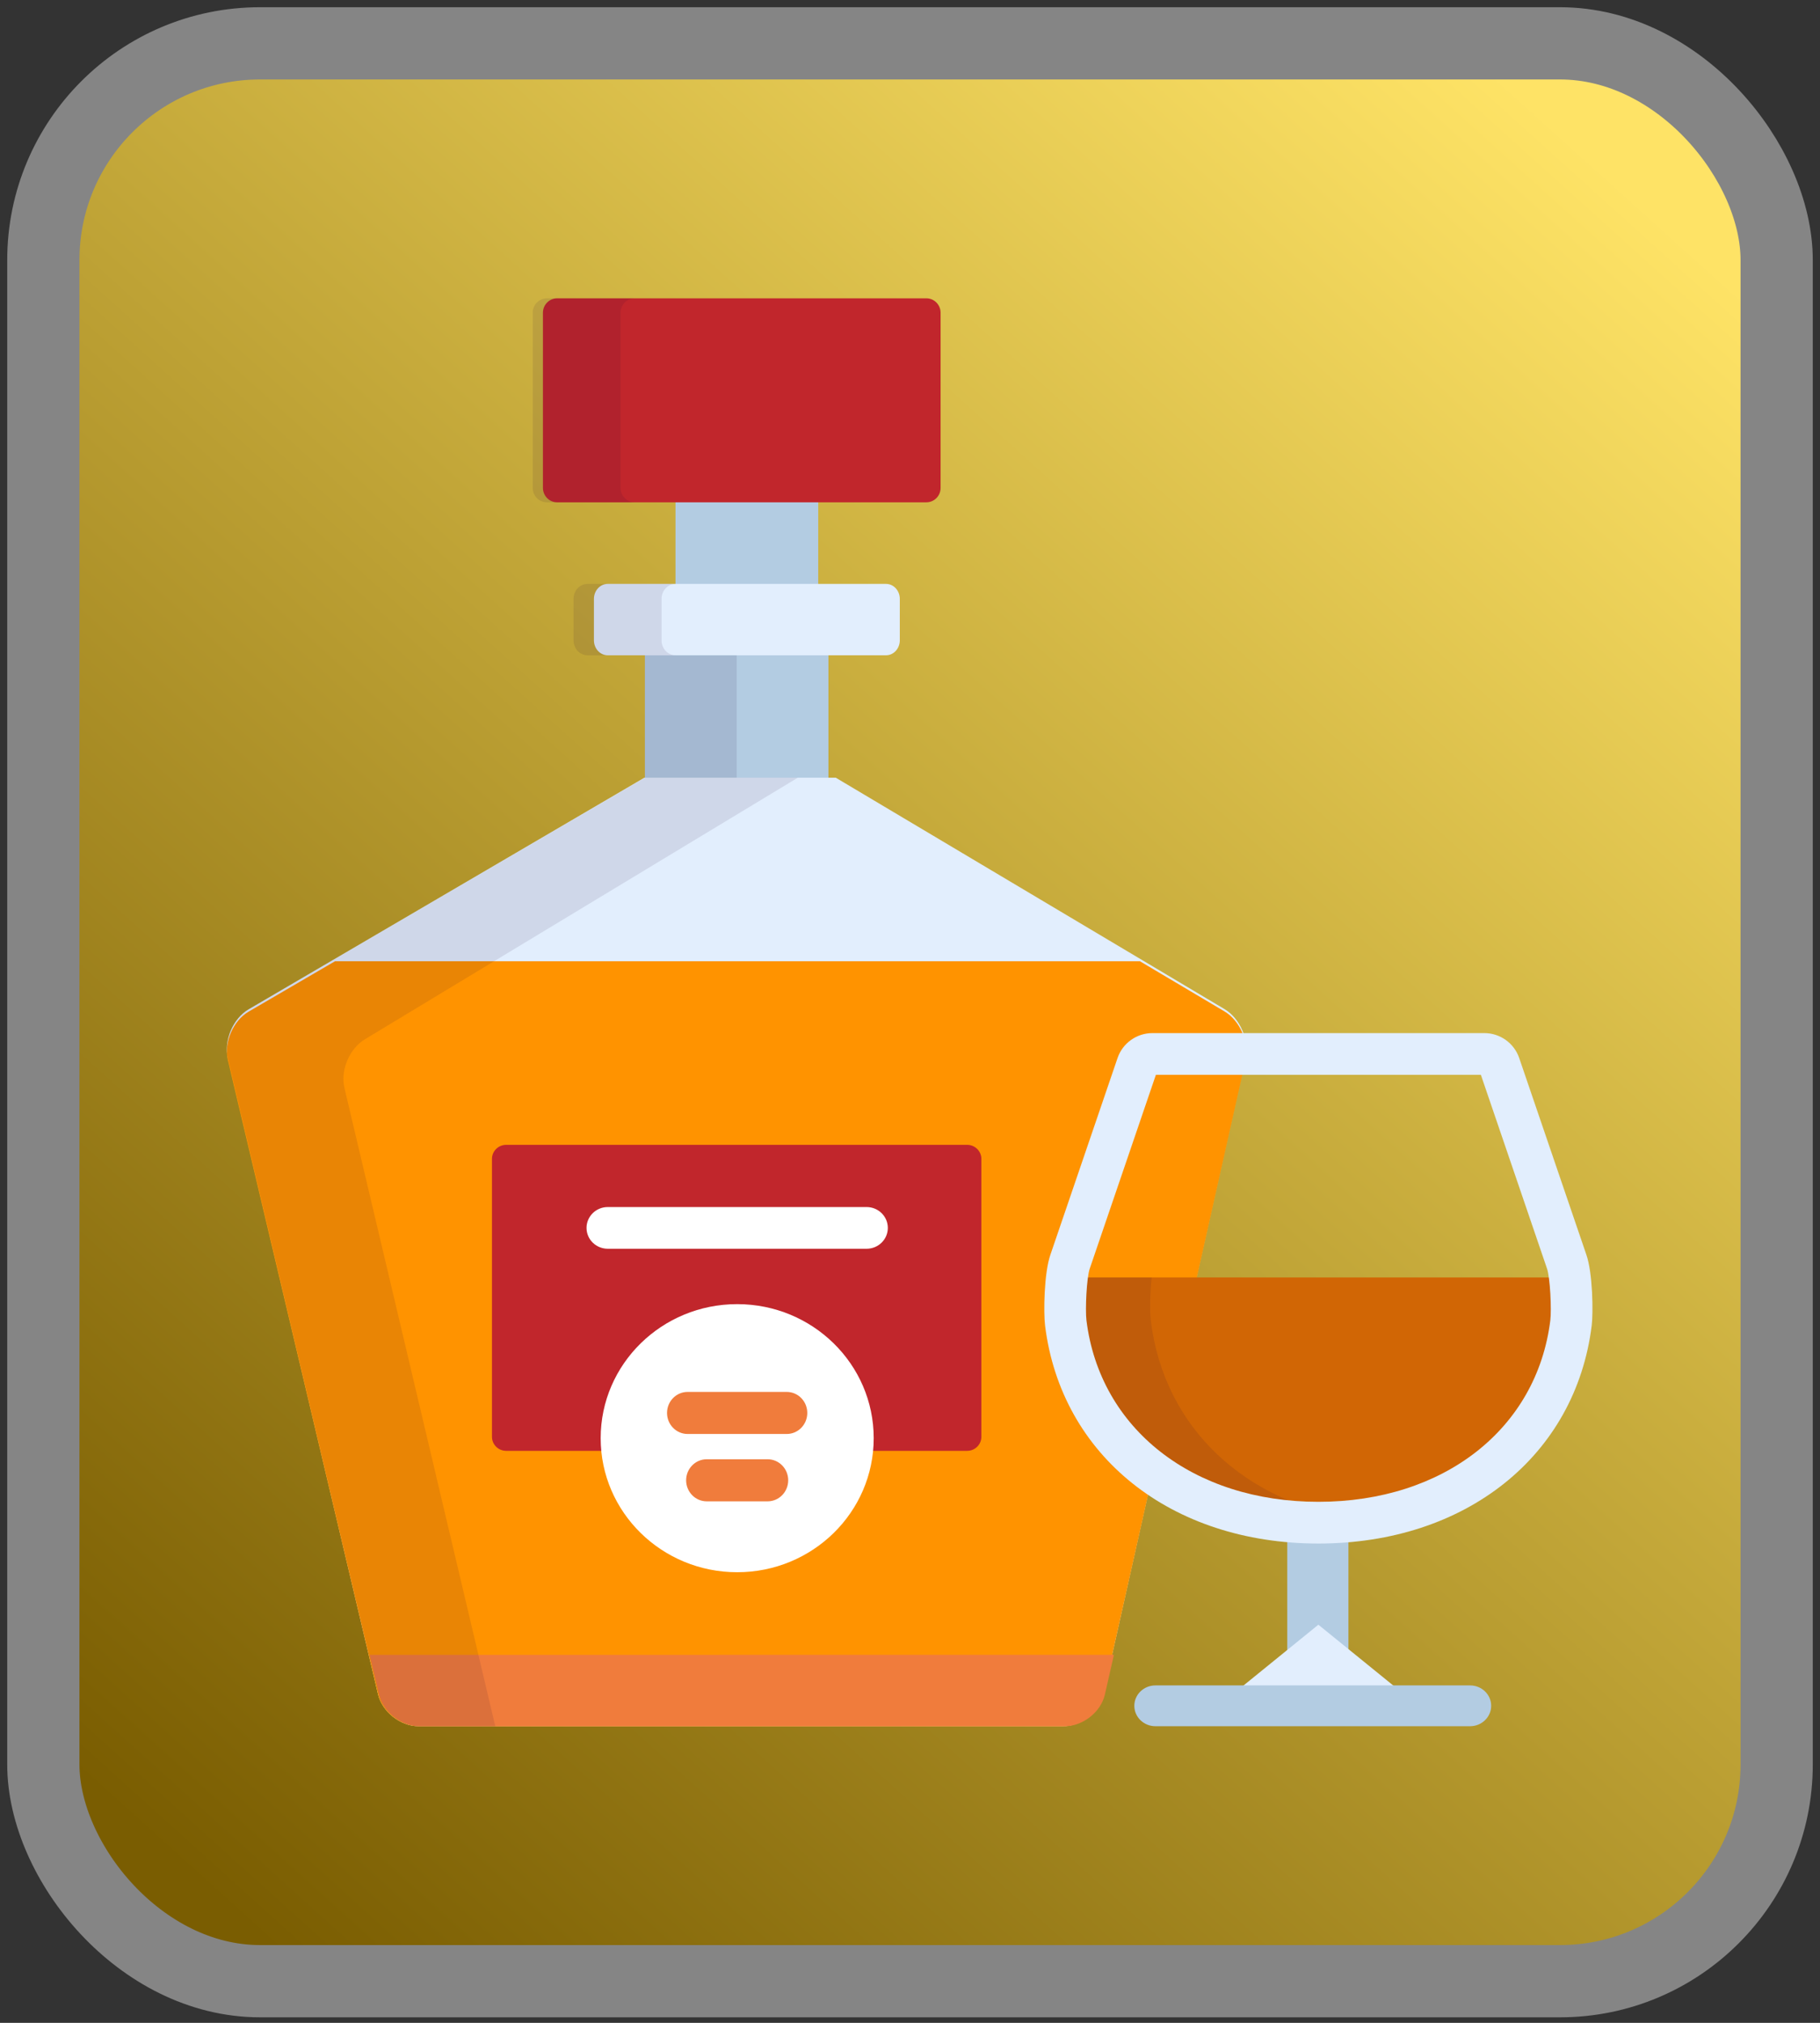 <?xml version="1.0" encoding="UTF-8"?>
<svg width="126px" height="140px" viewBox="0 0 126 140" version="1.1" xmlns="http://www.w3.org/2000/svg" xmlns:xlink="http://www.w3.org/1999/xlink">
    <rect x="0" y="0" width="126" height="140" fill="#333333" stroke="none"/>
    <!-- Generator: Sketch 60 (88103) - https://sketch.com -->
    <title>Brandy</title>
    <desc>Created with Sketch.</desc>
    <defs>
        <linearGradient x1="90.028%" y1="5.152%" x2="13.638%" y2="100%" id="linearGradient-1">
            <stop stop-color="#FEE366" offset="0%"></stop>
            <stop stop-color="#7A5D01" offset="100%"></stop>
        </linearGradient>
    </defs>
    <g id="Page-1" stroke="none" stroke-width="1" fill="none" fill-rule="evenodd">
        <g id="Mobile" transform="translate(-1024, -25)">
            <g id="Brandy" transform="translate(1027, 28)">
                <rect id="Rectangle-Copy-5" stroke="#858585" stroke-width="5" fill="url(#linearGradient-1)" x="0" y="0" width="120" height="134.118" rx="15"></rect>
                <g id="drink" transform="translate(12.706, 17.647)" fill-rule="nonzero">
                    <rect id="Rectangle" fill="#B3CCE2" x="28.941" y="21.882" width="12.706" height="13.412"></rect>
                    <rect id="Rectangle" fill="#210035" opacity="0.1" x="28.941" y="21.882" width="6.353" height="13.412"></rect>
                    <rect id="Rectangle" fill="#B3CCE2" x="31.059" y="12" width="9.882" height="8.471"></rect>
                    <path d="M46.588,23.669 C46.588,24.239 46.16,24.706 45.637,24.706 L26.363,24.706 C25.84,24.706 25.412,24.239 25.412,23.669 L25.412,20.802 C25.412,20.232 25.84,19.765 26.363,19.765 L45.637,19.765 C46.16,19.765 46.588,20.231 46.588,20.802 L46.588,23.669 L46.588,23.669 Z" id="Path" fill="#E2EEFD"></path>
                    <path d="M30.093,23.669 L30.093,20.802 C30.093,20.232 30.528,19.765 31.059,19.765 L24.966,19.765 C24.435,19.765 24,20.231 24,20.802 L24,23.669 C24,24.239 24.435,24.706 24.966,24.706 L31.059,24.706 C30.528,24.706 30.093,24.239 30.093,23.669 Z" id="Path" fill="#210035" opacity="0.1"></path>
                    <path d="M49.412,13.122 C49.412,13.67 48.971,14.118 48.431,14.118 L22.863,14.118 C22.324,14.118 21.882,13.669 21.882,13.122 L21.882,0.996 C21.882,0.448 22.324,0 22.863,0 L48.431,0 C48.971,0 49.412,0.448 49.412,0.996 L49.412,13.122 L49.412,13.122 Z" id="Path" fill="#C1262C"></path>
                    <path d="M27.255,13.122 L27.255,0.996 C27.255,0.448 27.696,0 28.235,0 L22.157,0 C21.618,0 21.176,0.448 21.176,0.996 L21.176,13.122 C21.176,13.67 21.618,14.118 22.157,14.118 L28.235,14.118 C27.696,14.118 27.255,13.67 27.255,13.122 Z" id="Path" fill="#210035" opacity="0.1"></path>
                    <path d="M69.069,49.193 L42.152,33.176 L28.906,33.176 L1.508,49.207 C0.428,49.839 -0.22,51.354 0.068,52.574 L10.464,96.606 C10.752,97.826 12.011,98.824 13.261,98.824 L57.908,98.824 C59.158,98.824 60.405,97.823 60.678,96.6 L70.526,52.58 C70.8,51.357 70.144,49.833 69.069,49.193 Z" id="Path" fill="#E2EEFD"></path>
                    <path d="M69.069,49.354 L63.215,45.882 L7.486,45.882 L1.508,49.368 C0.428,49.998 -0.22,51.508 0.068,52.724 L10.464,96.613 C10.752,97.829 12.011,98.824 13.261,98.824 L57.908,98.824 C59.158,98.824 60.405,97.826 60.678,96.607 L70.526,52.73 C70.8,51.511 70.144,49.992 69.069,49.354 Z" id="Path" fill="#FF9300"></path>
                    <path d="M9.882,93.885 L10.546,96.645 C10.834,97.843 12.093,98.824 13.344,98.824 L58.012,98.824 C59.263,98.824 60.51,97.84 60.784,96.639 L61.412,93.882 L9.882,93.885 Z" id="Path" fill="#F07C3C"></path>
                    <path d="M18.546,98.667 L8.136,54.635 C7.848,53.415 8.497,51.9 9.578,51.268 L39.529,33.176 L28.944,33.176 L1.51,49.207 C0.429,49.839 -0.22,51.354 0.069,52.574 L10.478,96.606 C10.766,97.826 12.027,98.824 13.279,98.824 L18.591,98.824 C18.575,98.772 18.558,98.72 18.546,98.667 Z" id="Path" fill="#210035" opacity="0.1"></path>
                    <path d="M52.235,78.794 C52.235,79.328 51.795,79.765 51.257,79.765 L19.331,79.765 C18.793,79.765 18.353,79.328 18.353,78.794 L18.353,59.559 C18.353,59.025 18.793,58.588 19.331,58.588 L51.257,58.588 C51.795,58.588 52.235,59.025 52.235,59.559 L52.235,78.794 L52.235,78.794 Z" id="Path" fill="#C1262C"></path>
                    <g id="Group" transform="translate(24.706, 62.824)" fill="#FFFFFF">
                        <path d="M19.582,2.955 L1.665,2.955 C0.853,2.955 0.194,2.309 0.194,1.512 C0.194,0.714 0.853,0.068 1.665,0.068 L19.582,0.068 C20.395,0.068 21.053,0.714 21.053,1.512 C21.053,2.309 20.395,2.955 19.582,2.955 Z" id="Path"></path>
                        <ellipse id="Oval" cx="10.624" cy="16.065" rx="9.451" ry="9.277"></ellipse>
                    </g>
                    <g id="Group" transform="translate(30.353, 75.529)" fill="#F07C3C">
                        <path d="M8.405,3.069 L1.546,3.069 C0.758,3.069 0.12,2.418 0.12,1.614 C0.12,0.809 0.758,0.158 1.546,0.158 L8.405,0.158 C9.192,0.158 9.83,0.809 9.83,1.614 C9.83,2.418 9.192,3.069 8.405,3.069 Z" id="Path"></path>
                        <path d="M7.084,7.731 L2.867,7.731 C2.08,7.731 1.442,7.079 1.442,6.275 C1.442,5.471 2.08,4.819 2.867,4.819 L7.084,4.819 C7.871,4.819 8.509,5.471 8.509,6.275 C8.509,7.079 7.871,7.731 7.084,7.731 Z" id="Path"></path>
                    </g>
                    <path d="M75.529,84.795 C74.809,84.795 74.104,84.763 73.412,84.706 L73.412,93.882 L77.647,93.882 L77.647,84.706 C76.955,84.763 76.249,84.795 75.529,84.795 Z" id="Path" fill="#B3CCE2"></path>
                    <path d="M57.925,70.743 C58.936,79.095 65.869,84.706 75.176,84.706 C84.484,84.706 91.417,79.095 92.429,70.743 C92.497,70.175 92.485,68.856 92.371,67.765 L57.983,67.765 C57.868,68.856 57.856,70.175 57.925,70.743 Z" id="Path" fill="#D16605"></path>
                    <path d="M63.964,70.743 C63.894,70.174 63.906,68.856 64.022,67.765 L57.983,67.765 C57.868,68.856 57.856,70.175 57.925,70.743 C58.945,79.095 65.941,84.706 75.334,84.706 C76.372,84.706 77.378,84.634 78.353,84.5 C70.509,83.428 64.871,78.172 63.964,70.743 Z" id="Path" fill="#210035" opacity="0.1"></path>
                    <g id="Group" transform="translate(56.471, 50.824)" fill="#E2EEFD">
                        <path d="M19.095,35.357 C8.896,35.357 1.292,29.293 0.173,20.267 C0.065,19.394 0.095,16.639 0.548,15.354 L5.192,1.755 C5.544,0.723 6.515,0.029 7.609,0.029 L30.583,0.029 C31.676,0.029 32.647,0.723 32.999,1.755 L37.643,15.354 C38.096,16.639 38.126,19.394 38.018,20.267 C36.899,29.293 29.294,35.357 19.095,35.357 Z M7.846,2.917 L3.279,16.295 C3.276,16.301 3.274,16.307 3.272,16.314 C3.045,16.95 2.949,19.19 3.039,19.912 C3.97,27.423 10.423,32.469 19.095,32.469 C27.768,32.469 34.221,27.423 35.152,19.912 C35.242,19.19 35.146,16.949 34.919,16.314 C34.917,16.308 34.915,16.302 34.912,16.295 L30.345,2.917 L7.846,2.917 L7.846,2.917 Z" id="Shape"></path>
                        <polygon id="Path" points="12.298 46.492 19.095 40.974 25.893 46.492"></polygon>
                    </g>
                    <path d="M86.068,98.824 L64.285,98.824 C63.478,98.824 62.824,98.191 62.824,97.412 C62.824,96.632 63.478,96 64.285,96 L86.068,96 C86.875,96 87.529,96.632 87.529,97.412 C87.529,98.191 86.875,98.824 86.068,98.824 Z" id="Path" fill="#B3CCE2"></path>
                </g>
            </g>
        </g>
    </g>
</svg>